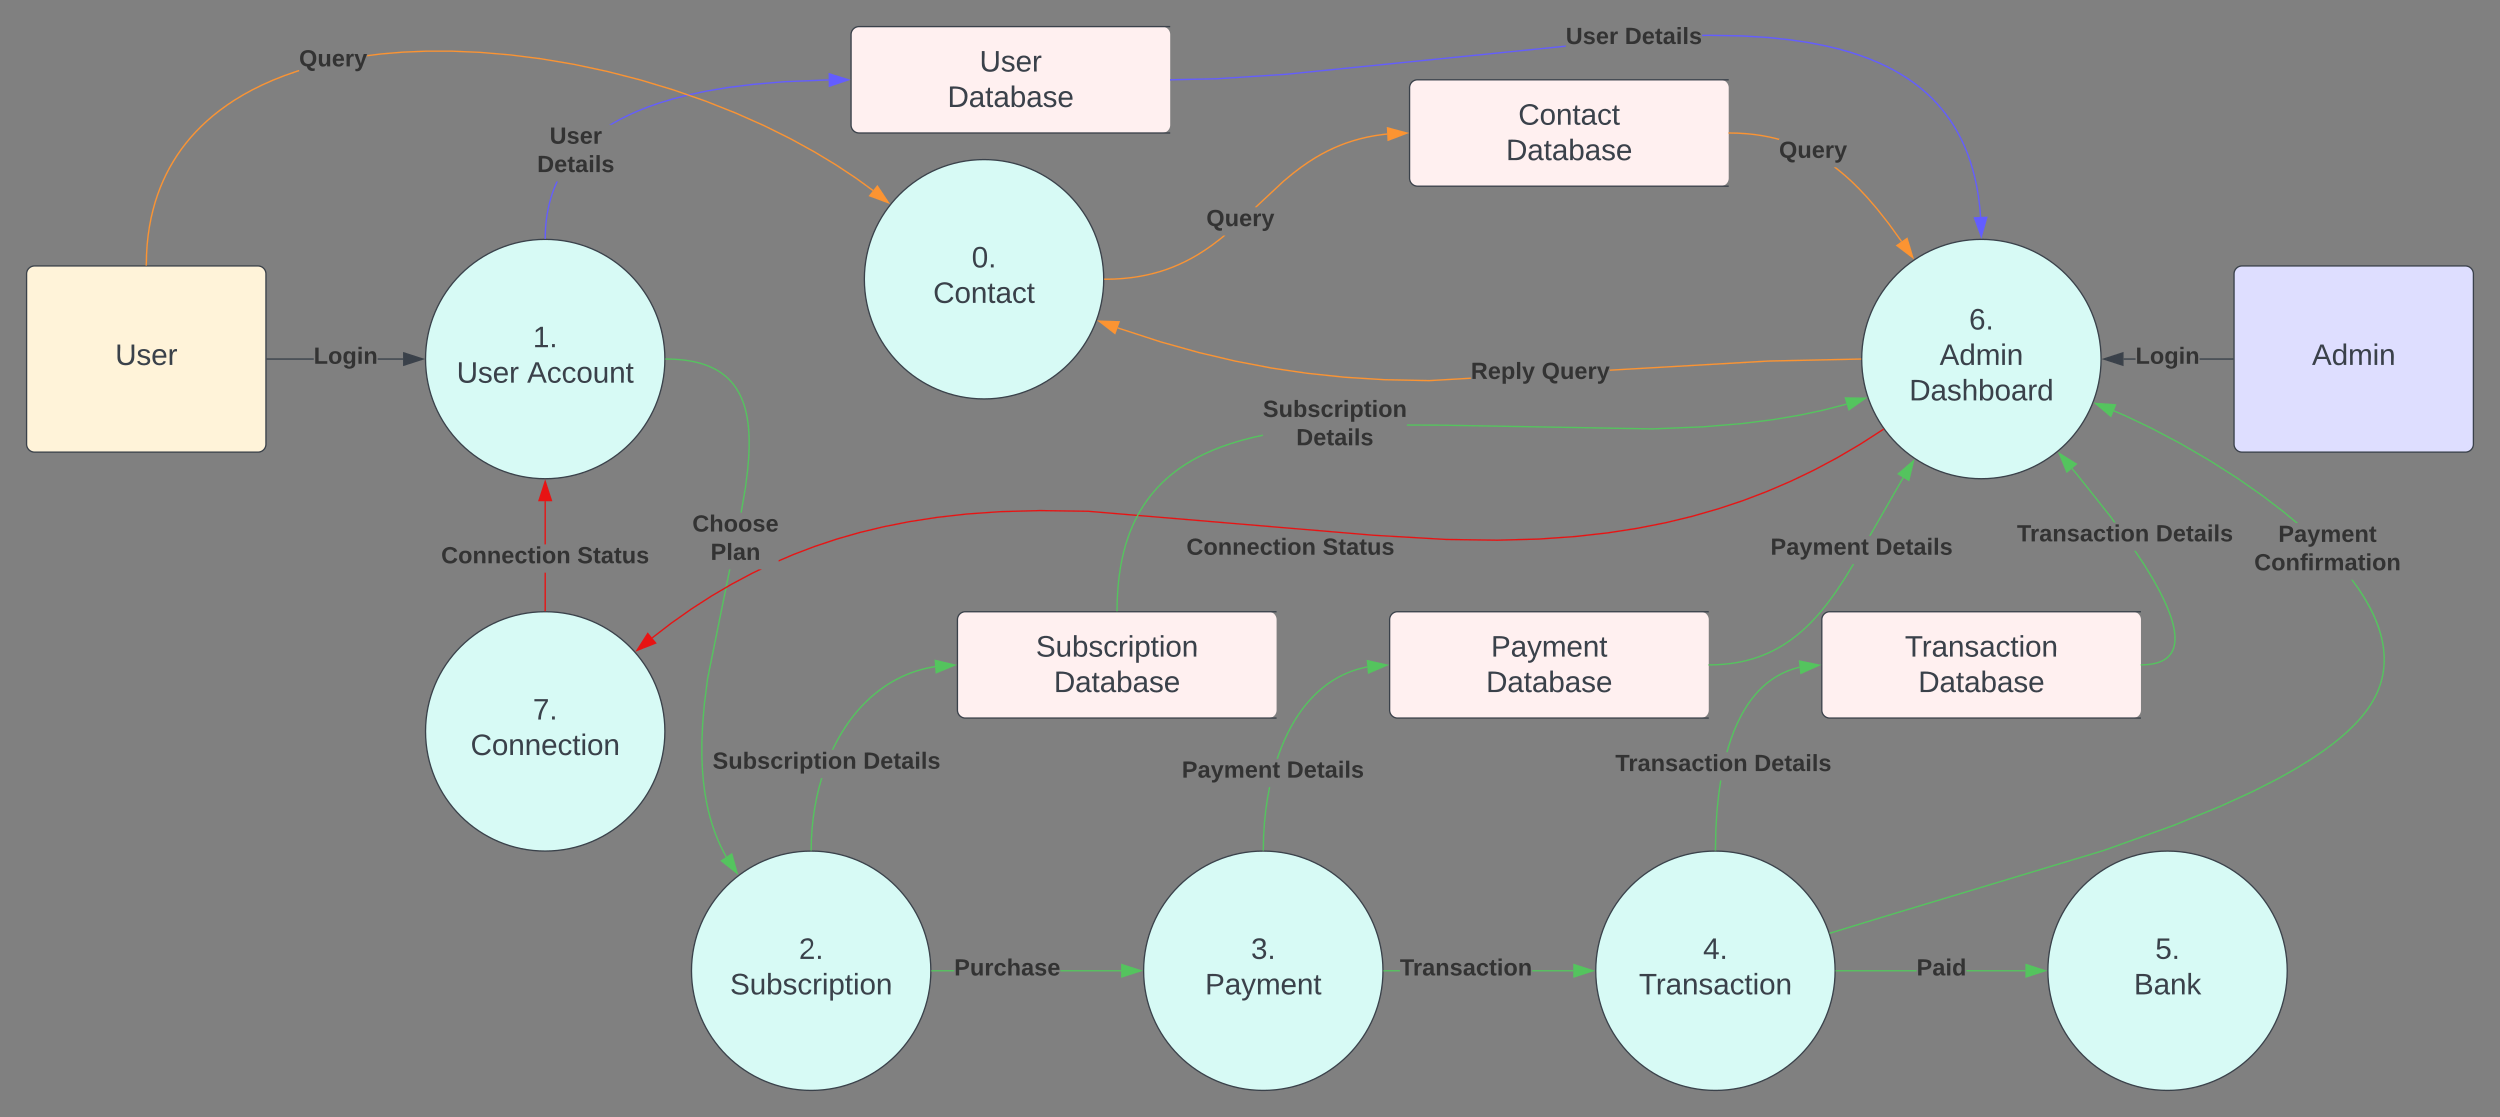 <svg xmlns="http://www.w3.org/2000/svg" xmlns:xlink="http://www.w3.org/1999/xlink" xmlns:lucid="lucid" width="1880" height="840"><rect width="100%" height="100%" fill="#808080" stroke="none"/><g transform="translate(4.567 -241.417)" lucid:page-tab-id="0_0"><path d="M495.43 511.42c0 49.7-40.3 90-90 90s-90-40.3-90-90 40.3-90 90-90 90 40.3 90 90z" stroke="#3a414a" fill="#d7faf5"/><use xlink:href="#a" transform="matrix(1,0,0,1,335.433,421.417) translate(60.741 81.111)"/><use xlink:href="#b" transform="matrix(1,0,0,1,335.433,421.417) translate(3.395 107.778)"/><use xlink:href="#c" transform="matrix(1,0,0,1,335.433,421.417) translate(56.358 107.778)"/><path d="M495.43 791.42c0 49.7-40.3 90-90 90s-90-40.3-90-90 40.3-90 90-90 90 40.3 90 90z" stroke="#3a414a" fill="#d7faf5"/><use xlink:href="#d" transform="matrix(1,0,0,1,335.433,701.417) translate(60.741 81.111)"/><use xlink:href="#e" transform="matrix(1,0,0,1,335.433,701.417) translate(13.889 107.778)"/><path d="M825.43 451.42c0 49.7-40.3 90-90 90s-90-40.3-90-90 40.3-90 90-90 90 40.3 90 90z" stroke="#3a414a" fill="#d7faf5"/><use xlink:href="#f" transform="matrix(1,0,0,1,665.433,361.417) translate(60.741 81.111)"/><use xlink:href="#g" transform="matrix(1,0,0,1,665.433,361.417) translate(31.759 107.778)"/><path d="M1035.43 971.42c0 49.7-40.3 90-90 90s-90-40.3-90-90 40.3-90 90-90 90 40.3 90 90z" stroke="#3a414a" fill="#d7faf5"/><use xlink:href="#h" transform="matrix(1,0,0,1,875.433,881.417) translate(60.741 81.111)"/><use xlink:href="#i" transform="matrix(1,0,0,1,875.433,881.417) translate(26.204 107.778)"/><path d="M1375.43 971.42c0 49.7-40.3 90-90 90s-90-40.3-90-90 40.3-90 90-90 90 40.3 90 90z" stroke="#3a414a" fill="#d7faf5"/><use xlink:href="#j" transform="matrix(1,0,0,1,1215.433,881.417) translate(60.741 81.111)"/><use xlink:href="#k" transform="matrix(1,0,0,1,1215.433,881.417) translate(12.469 107.778)"/><path d="M695.43 971.42c0 49.7-40.3 90-90 90s-90-40.3-90-90 40.3-90 90-90 90 40.3 90 90z" stroke="#3a414a" fill="#d7faf5"/><use xlink:href="#l" transform="matrix(1,0,0,1,535.433,881.417) translate(60.741 81.111)"/><use xlink:href="#m" transform="matrix(1,0,0,1,535.433,881.417) translate(8.981 107.778)"/><path d="M1575.43 511.42c0 49.7-40.3 90-90 90s-90-40.3-90-90 40.3-90 90-90 90 40.3 90 90z" stroke="#3a414a" fill="#d7faf5"/><use xlink:href="#n" transform="matrix(1,0,0,1,1415.433,421.417) translate(60.741 67.778)"/><use xlink:href="#o" transform="matrix(1,0,0,1,1415.433,421.417) translate(38.58 94.444)"/><use xlink:href="#p" transform="matrix(1,0,0,1,1415.433,421.417) translate(15.741 121.111)"/><path d="M15.43 447.42a6 6 0 0 1 6-6h168a6 6 0 0 1 6 6v128a6 6 0 0 1-6 6h-168a6 6 0 0 1-6-6z" stroke="#3a414a" fill="#fff3d9"/><use xlink:href="#q" transform="matrix(1,0,0,1,35.433,441.417) translate(46.605 74.444)"/><path d="M231.32 511.92H196.4v-1h34.92zm67.23 0H279.5v-1h19.05z" stroke="#3a414a" stroke-width=".05" fill="#3a414a"/><path d="M196.4 511.92h-.5v-1h.5z" fill="#3a414a"/><path d="M196.44 511.94h-.57v-1.05h.57zm-.52-1v.95h.47v-.96z" stroke="#3a414a" stroke-width=".05" fill="#3a414a"/><path d="M313.32 511.42l-14.27 4.63v-9.27z" fill="#3a414a"/><path d="M314.93 511.42l-16.38 5.32V506.1zm-15.38 3.94l12.15-3.94-12.15-3.95z" stroke="#3a414a" stroke-width=".05" fill="#3a414a"/><use xlink:href="#r" transform="matrix(1,0,0,1,231.317,500.751) translate(0 14.222)"/><path d="M635.43 267.42a6 6 0 0 1 6-6h228a6 6 0 0 1 6 6v68a6 6 0 0 1-6 6h-228a6 6 0 0 1-6-6z" fill="#fff0f0"/><path d="M875.43 261.42h-234a6 6 0 0 0-6 6v68a6 6 0 0 0 6 6h234" stroke="#3a414a" fill="none"/><use xlink:href="#s" transform="matrix(1,0,0,1,683.433,277.417) translate(48.605 17.778)"/><use xlink:href="#t" transform="matrix(1,0,0,1,683.433,277.417) translate(24.5 44.444)"/><path d="M1675.43 447.42a6 6 0 0 1 6-6h168a6 6 0 0 1 6 6v128a6 6 0 0 1-6 6h-168a6 6 0 0 1-6-6z" stroke="#3a414a" fill="#dedeff"/><use xlink:href="#u" transform="matrix(1,0,0,1,1695.433,441.417) translate(38.58 74.444)"/><path d="M414.14 379.65l-1.43 3.4-1.3 3.52-1.18 3.63-1.05 3.78-.92 3.93-.8 4.13-.63 4.33-.48 4.57-.3 4.83-.1 4.66-1-.02.1-4.68.3-4.88.5-4.6.64-4.37.8-4.17.92-3.97 1.07-3.82 1.2-3.66 1.3-3.55 1.46-3.46.6-1.3h1.12zm204.45-77.57l-2.74.03-30.35 1.25-23.67 1.97-19.2 2.42-15.94 2.68-13.46 2.85-11.5 2.95-9.95 3-8.7 3.02-7.64 3.02-6.77 3-6.06 3-5.43 3-1.66 1h-1.93l3.1-1.87 5.48-3 6.08-3.03 6.8-3.03 7.7-3.04 8.72-3.03 10-3L513 312.3l13.5-2.86 15.98-2.7 19.24-2.4 23.72-1.98 30.4-1.25 2.74-.02z" stroke="#635dff" stroke-width=".05" fill="#635dff"/><path d="M405.94 420.4v.53h-1v-.54z" fill="#635dff"/><path d="M405.97 420.4v.56l-.53-.02h-.53l.02-.57zm-1 .5h.94l.02-.46-.95-.02z" stroke="#635dff" stroke-width=".05" fill="#635dff"/><path d="M633.35 301.43l-14.22 4.78-.1-9.26z" fill="#635dff"/><path d="M634.97 301.42l-16.33 5.5-.1-10.66zm-15.34 4.1l12.1-4.07-12.18-3.82z" stroke="#635dff" stroke-width=".05" fill="#635dff"/><use xlink:href="#v" transform="matrix(1,0,0,1,399.378,335.268) translate(9.363 14.222)"/><use xlink:href="#w" transform="matrix(1,0,0,1,399.378,335.268) translate(0.005 35.556)"/><path d="M1305.36 267.9l19.76 1.2 16.3 1.72 13.77 2.02 11.84 2.26 10.33 2.42 9.13 2.54 8.15 2.65 7.32 2.73 6.64 2.8 6.07 2.84 5.57 2.9 5.13 2.96 4.76 3.02 4.43 3.08 4.14 3.15 3.9 3.2 3.65 3.3 3.45 3.38 3.26 3.48 3.1 3.6 2.94 3.7 2.8 3.84 2.65 4 2.52 4.17 2.4 4.36 2.28 4.6 2.15 4.84 2.03 5.12 1.9 5.44 1.75 5.82 1.6 6.24 1.43 6.73 1.24 7.3 1 7.96.6 7.25-1 .1-.6-7.24-1-7.92-1.2-7.26-1.43-6.7-1.6-6.2-1.73-5.77-1.88-5.4-2.02-5.07-2.14-4.8-2.25-4.55-2.4-4.33-2.5-4.14-2.63-3.95-2.77-3.8-2.9-3.7-3.08-3.54-3.24-3.44-3.42-3.35-3.62-3.25-3.86-3.2-4.1-3.1-4.4-3.06-4.73-3-5.1-2.95-5.52-2.9-6.02-2.82-6.6-2.77-7.28-2.7-8.1-2.64-9.1-2.53-10.3-2.42-11.8-2.25-13.72-2.02-16.26-1.7-19.72-1.2-24.77-.5-5.1.1v-1l5.1-.1zm-132.5 8.73l-210.7 21.17-51.73 3.35-34.52.76v-1l34.5-.75 51.68-3.35 210.8-21.18z" stroke="#635dff" stroke-width=".05" fill="#635dff"/><path d="M875.93 301.9l-.53.02v-1h.5z" fill="#635dff"/><path d="M875.95 301.93h-.58v-1.04l.56-.02zm-.53-1v.96l.48-.02-.02-.95z" stroke="#635dff" stroke-width=".05" fill="#635dff"/><path d="M1485.38 419.3l-5.14-14.1 9.26-.32z" fill="#635dff"/><path d="M1485.43 420.92l-5.9-16.2 10.64-.36zm-4.5-15.24l4.4 12 3.5-12.28z" stroke="#635dff" stroke-width=".05" fill="#635dff"/><use xlink:href="#x" transform="matrix(1,0,0,1,1172.869,260.307) translate(0 14.222)"/><use xlink:href="#y" transform="matrix(1,0,0,1,1172.869,260.307) translate(44.395 14.222)"/><path d="M1055.43 307.42a6 6 0 0 1 6-6h228a6 6 0 0 1 6 6v68a6 6 0 0 1-6 6h-228a6 6 0 0 1-6-6z" fill="#fff0f0"/><path d="M1295.43 301.42h-234a6 6 0 0 0-6 6v68a6 6 0 0 0 6 6h234" stroke="#3a414a" fill="none"/><use xlink:href="#z" transform="matrix(1,0,0,1,1103.433,317.417) translate(33.759 17.778)"/><use xlink:href="#t" transform="matrix(1,0,0,1,1103.433,317.417) translate(24.5 44.444)"/><path d="M913.33 421.53l-6.05 4.6-5.44 3.78-5.1 3.25-4.9 2.83-4.8 2.5-4.74 2.24-4.76 2-4.83 1.8-4.93 1.6-5.08 1.42-5.3 1.24-5.54 1.06-5.84.86-6.22.65-6.66.42-6.7.14v-1l6.66-.13 6.62-.42 6.17-.64 5.8-.85 5.5-1.05 5.24-1.23 5.04-1.4 4.9-1.6 4.8-1.78 4.7-2 4.73-2.2 4.76-2.5 4.86-2.8 5.06-3.22 5.4-3.76 6.03-4.58 2.63-2.17h1.56zm125.34-78.8l-3.66.4-5.8.85-5.5 1.05-5.23 1.23-5.05 1.4-4.9 1.6-4.8 1.78-4.7 2-4.72 2.2-4.76 2.5-4.86 2.8-5.06 3.22-5.4 3.76-6.03 4.57-7.22 5.97-20.5 19.17h-1.46l21.3-19.92 7.25-6 6.05-4.6 5.45-3.8 5.1-3.24 4.9-2.82 4.78-2.5 4.75-2.24 4.77-2 4.82-1.8 4.93-1.6 5.1-1.43 5.27-1.25 5.54-1.05 5.84-.86 3.68-.4z" stroke="#fc9432" stroke-width=".05" fill="#fc9432"/><path d="M826.46 451.9l-.54.02v-1h.52z" fill="#fc9432"/><path d="M826.5 451.93h-.6v-1.04l.56-.02zm-.55-1v.96l.48-.02-.02-.95z" stroke="#fc9432" stroke-width=".05" fill="#fc9432"/><path d="M1053.35 341.5l-14 5.35-.48-9.26z" fill="#fc9432"/><path d="M1054.97 341.42l-16.1 6.14-.53-10.63zm-15.16 4.72l11.94-4.56-12.33-3.33z" stroke="#fc9432" stroke-width=".05" fill="#fc9432"/><use xlink:href="#A" transform="matrix(1,0,0,1,902.59,397.241) translate(0 14.222)"/><path d="M1377.94 368.65l4.97 4.1 5.25 4.73 5.64 5.53 6.2 6.64 7.16 8.3 8.77 11.08 9.9 13.7-.8.57-9.9-13.68-8.74-11.05-7.13-8.26-6.2-6.6-5.6-5.5-5.22-4.7-4.93-4.07-2.88-2.2h1.65zm-75.5-27.6l6.54.42 6.08.64 5.73.86 5.4 1.03 5.2 1.2 2.52.7h-.67v.86l-2.1-.6-5.14-1.2-5.38-1.02-5.68-.84-6.05-.63-6.5-.4-6.5-.14v-1z" stroke="#fc9432" stroke-width=".05" fill="#fc9432"/><path d="M1295.92 340.93l-.02 1h-.5v-1z" fill="#fc9432"/><path d="M1295.95 340.9l-.02 1.05h-.56v-1.06zm-.53 1h.46l.02-.95h-.48z" stroke="#fc9432" stroke-width=".05" fill="#fc9432"/><path d="M1433.85 435.13l-11.95-9.07 7.62-5.3z" fill="#fc9432"/><path d="M1434.78 436.45l-13.73-10.4 8.75-6.1zm-12.03-10.38l10.18 7.73-3.7-12.23z" stroke="#fc9432" stroke-width=".05" fill="#fc9432"/><use xlink:href="#A" transform="matrix(1,0,0,1,1333.254,345.909) translate(0 14.222)"/><path d="M1601.35 511.92h-9.03v-1h9.03zm73.12 0h-24.92v-1h24.92z" stroke="#3a414a" stroke-width=".05" fill="#3a414a"/><path d="M1674.97 511.92h-.5v-1h.5z" fill="#3a414a"/><path d="M1675 511.94h-.57v-1.05h.56zm-.52-1v.95h.47v-.96z" stroke="#3a414a" stroke-width=".05" fill="#3a414a"/><path d="M1591.82 516.05l-14.27-4.63 14.27-4.64z" fill="#3a414a"/><path d="M1592.32 516.74l-16.4-5.32 16.4-5.33zm-13.15-5.32l12.15 3.94v-7.9z" stroke="#3a414a" stroke-width=".05" fill="#3a414a"/><use xlink:href="#r" transform="matrix(1,0,0,1,1601.352,500.751) translate(0 14.222)"/><path d="M220.32 295.06l-1.28.38-9.53 3.32-8.72 3.45-8.02 3.58-7.4 3.66-6.8 3.74-6.3 3.8-5.82 3.9-5.4 3.92-5.04 3.98-4.7 4.05-4.36 4.1-4.08 4.17-3.82 4.24-3.57 4.3-3.34 4.4-3.12 4.5-2.9 4.6-2.74 4.72-2.53 4.85-2.35 5-2.17 5.16-1.98 5.34-1.8 5.55-1.6 5.78-1.43 6.04-1.22 6.33-.98 6.66-.74 7.03-.46 7.43-.16 7.43-1-.02.16-7.45.47-7.5.74-7.06 1-6.7 1.2-6.37 1.44-6.08 1.62-5.83 1.82-5.6 2-5.38 2.2-5.2 2.35-5.04 2.56-4.88 2.73-4.76 2.94-4.63 3.15-4.54 3.37-4.43 3.58-4.35 3.85-4.27 4.1-4.18 4.4-4.14 4.73-4.07 5.06-4 5.45-3.96 5.86-3.9 6.33-3.82 6.85-3.76 7.43-3.68 8.06-3.6 8.76-3.46 9.57-3.33 1.6-.5zm115.38-15.64l20.94.9 22.35 1.87 23.57 2.97 24.52 4.15 25.06 5.33 25.18 6.47 24.83 7.5 24.03 8.36 22.85 9.05 21.4 9.52 19.77 9.8 18.07 9.94 16.38 9.9 14.76 9.8 12.8 9.3-.6.8-12.77-9.27-14.73-9.77-16.35-9.9-18.05-9.9-19.73-9.8-21.36-9.5-22.8-9.04-24-8.35-24.78-7.48-25.15-6.47-25.03-5.33-24.47-4.14-23.54-2.98-22.32-1.88-20.9-.88h-19.4l-17.87.74-16.4 1.37-10.37 1.3v-1l10.28-1.3 16.45-1.37 17.9-.74z" stroke="#fc9432" stroke-width=".05" fill="#fc9432"/><path d="M105.94 440.45v.5h-1v-.53z" fill="#fc9432"/><path d="M105.97 440.42v.56h-1.06l.02-.58zm-1 .5h.94l.02-.45-.95-.02z" stroke="#fc9432" stroke-width=".05" fill="#fc9432"/><path d="M663.52 393.87l-14.06-5.22 5.75-7.26z" fill="#fc9432"/><path d="M664.8 394.88l-16.16-6 6.6-8.34zm-14.52-6.46l11.97 4.45-7.07-10.63z" stroke="#fc9432" stroke-width=".05" fill="#fc9432"/><use xlink:href="#A" transform="matrix(1,0,0,1,220.319,277.114) translate(0 14.222)"/><path d="M837.4 487.96L868.28 498l28.88 8.07 27.57 6.47 26.93 5.14 26.95 3.98 27.8 2.92 29.82 1.86 34.08.7 31.2-1.8v1l-31.18 1.8-34.14-.7-29.86-1.87-27.83-2.92-27-3.98-26.97-5.15-27.62-6.48-28.9-8.08-30.92-10.06-1.37-.5.35-.93zm557.04 23.97l-69.2 1.5-119.2 6.87v-1l119.16-6.88 69.22-1.5z" stroke="#fc9432" stroke-width=".05" fill="#fc9432"/><path d="M1394.93 511.4v.52h-.5l-.03-1h.55z" fill="#fc9432"/><path d="M1394.96 511.4v.54h-.56l-.02-1.04h.6zm-.53-.45l.02.95h.46v-.5l.02-.46z" stroke="#fc9432" stroke-width=".05" fill="#fc9432"/><path d="M836.98 483.4l-3.14 8.73-11.85-9.2z" fill="#fc9432"/><path d="M837.68 482.93l-3.6 10.02-13.6-10.56zm-4.08 8.38l2.68-7.4-12.77-.42z" stroke="#fc9432" stroke-width=".05" fill="#fc9432"/><use xlink:href="#B" transform="matrix(1,0,0,1,1101.505,512.152) translate(0 14.222)"/><use xlink:href="#C" transform="matrix(1,0,0,1,1101.505,512.152) translate(53.235 14.222)"/><path d="M528.06 751.76l-2.46 19.33-1.3 15.35-.55 12.84v11.05l.4 9.72.72 8.7 1 7.83 1.2 7.16 1.4 6.6 1.57 6.1 1.7 5.7 1.88 5.36 2 5.04 2.12 4.8 2.27 4.55 2 3.66-.86.48-2.02-3.67-2.28-4.6-2.15-4.82-2.02-5.1-1.88-5.38-1.73-5.74-1.58-6.15-1.4-6.63-1.23-7.2-1-7.9-.72-8.7-.4-9.78v-11.1l.55-12.88 1.3-15.4 2.47-19.4 16.63-82h1.02zM501.4 511.03l4.75.3 4.2.43 3.7.55 3.35.65 3 .7 2.75.77 2.5.8 2.3.87 2.14.88 1.97.94 1.85.96 1.74 1 1.63 1.04 1.54 1.07 1.46 1.1 1.4 1.16 1.32 1.2 1.27 1.24 1.2 1.3 1.17 1.35 1.13 1.4 1.08 1.5 1.05 1.58 1 1.66.97 1.76.94 1.9.9 2 .87 2.2.83 2.36.78 2.58.74 2.84.66 3.15.6 3.5.5 3.98.38 4.56.22 5.3v6.28l-.34 7.67-.82 9.7-1.68 13.17-3.16 18.46h-1.02l3.2-18.6 1.66-13.13.83-9.68.32-7.62v-6.25l-.22-5.25-.38-4.5-.5-3.95-.58-3.48-.66-3.1-.72-2.8-.76-2.54-.8-2.33-.86-2.14-.88-2-.92-1.84-.95-1.73-1-1.64-1-1.53-1.07-1.46-1.1-1.4-1.14-1.3-1.2-1.27-1.23-1.22-1.3-1.17-1.35-1.1-1.43-1.1-1.5-1.05-1.6-1-1.7-1-1.82-.94-1.95-.9-2.1-.88-2.26-.84-2.46-.8-2.7-.76-2.97-.7-3.3-.62-3.7-.54-4.13-.44-4.72-.3-4.92-.1.02-1z" stroke="#54c45e" stroke-width=".05" fill="#54c45e"/><path d="M496.46 510.93l-.02 1h-.52v-1z" fill="#54c45e"/><path d="M496.5 510.9l-.04 1.05h-.57v-1.06zm-.54.52v.47h.46l.02-.95h-.5z" stroke="#54c45e" stroke-width=".05" fill="#54c45e"/><path d="M549.73 898.1l-11.75-9.33 7.73-5.13z" fill="#54c45e"/><path d="M550.63 899.44l-13.5-10.7 8.87-5.9zm-11.8-10.64l10 7.94-3.42-12.3z" stroke="#54c45e" stroke-width=".05" fill="#54c45e"/><use xlink:href="#D" transform="matrix(1,0,0,1,516.037,626.925) translate(0.005 14.222)"/><use xlink:href="#E" transform="matrix(1,0,0,1,516.037,626.925) translate(13.758 35.556)"/><path d="M713 971.92h-16.56v-1H713zm125.55 0H792.9v-1h45.65z" stroke="#54c45e" stroke-width=".05" fill="#54c45e"/><path d="M696.45 971.92h-.53v-1h.53z" fill="#54c45e"/><path d="M696.47 971.94h-.58v-1.05h.57zm-.52-1v.95h.47v-.96z" stroke="#54c45e" stroke-width=".05" fill="#54c45e"/><path d="M853.32 971.42l-14.27 4.63v-9.27z" fill="#54c45e"/><path d="M854.93 971.42l-16.38 5.32V966.1zm-15.38 3.94l12.15-3.94-12.15-3.95z" stroke="#54c45e" stroke-width=".05" fill="#54c45e"/><use xlink:href="#F" transform="matrix(1,0,0,1,712.998,960.751) translate(0 14.222)"/><path d="M1048.14 971.92h-11.7v-1h11.7zm130.4 0h-30.9v-1h30.9z" stroke="#54c45e" stroke-width=".05" fill="#54c45e"/><path d="M1036.45 971.92h-.53v-1h.53z" fill="#54c45e"/><path d="M1036.47 971.94h-.58v-1.05h.57zm-.52-1v.95h.47v-.96z" stroke="#54c45e" stroke-width=".05" fill="#54c45e"/><path d="M1193.32 971.42l-14.27 4.63v-9.27z" fill="#54c45e"/><path d="M1194.93 971.42l-16.38 5.32V966.1zm-15.38 3.94l12.15-3.94-12.15-3.95z" stroke="#54c45e" stroke-width=".05" fill="#54c45e"/><use xlink:href="#G" transform="matrix(1,0,0,1,1048.14,960.751) translate(0 14.222)"/><path d="M561.18 673l-15.24 8.12-15.17 8.9-15.17 9.8-15.28 10.76-14.14 10.9-.6-.8 14.15-10.9 15.3-10.8 15.22-9.8 15.2-8.93 15.28-8.13 5.27-2.53h2.3zm850.54-108.16l-17.18 11.08-17.5 10.27-17.48 9.3-17.6 8.42-17.78 7.62-18.1 6.9-18.6 6.17-19.2 5.52-20.06 4.85-21.14 4.18-22.58 3.5-24.52 2.74-27.25 1.9-31.33.85-38.3-.56-54.66-3.16-214.6-18.03-36.38-.53-29.42.8-25.34 1.78-22.6 2.53-20.67 3.2-19.2 3.8-18.1 4.37-17.24 4.94-16.58 5.5-16.05 6.1-11.25 4.82v-1.08l10.87-4.66 16.1-6.12 16.6-5.52 17.27-4.96L660 637l19.25-3.8 20.7-3.2 22.66-2.55 25.4-1.77 29.46-.8 36.43.53 214.6 18.04 54.62 3.15 38.27.55 31.28-.86 27.2-1.9 24.5-2.74 22.53-3.5L1248 634l20-4.85 19.2-5.5 18.53-6.16 18.08-6.88 17.76-7.6 17.55-8.42 17.46-9.3 17.46-10.24 17.16-11.06z" stroke="#e81313" stroke-width=".05" fill="#e81313"/><path d="M1412.06 564.4l.1.15-.45.3-.53-.84.43-.27z" fill="#e81313"/><path d="M1412.08 564.4l.13.16-.5.32-.57-.88.47-.3zm-.88-.4l.52.8.4-.26-.08-.12-.45-.66z" stroke="#e81313" stroke-width=".05" fill="#e81313"/><path d="M488.43 724.98l-13.95 5.5 8.06-12.65z" fill="#e81313"/><path d="M489.26 725.2l-16.03 6.3 9.26-14.52zm-13.54 4.24l11.9-4.67-5.03-6.1z" stroke="#e81313" stroke-width=".05" fill="#e81313"/><use xlink:href="#H" transform="matrix(1,0,0,1,887.621,644.378) translate(0 14.222)"/><use xlink:href="#I" transform="matrix(1,0,0,1,887.621,644.378) translate(102.37 14.222)"/><path d="M405.93 700.42h-1v-28.3h1zm0-49.64h-1V618.3h1z" stroke="#e81313" stroke-width=".05" fill="#e81313"/><path d="M405.93 700.93h-1v-.53h1z" fill="#e81313"/><path d="M405.96 700.96l-.52-.02h-.53v-.56h1.06zm-1-.53v.47h.95v-.47z" stroke="#e81313" stroke-width=".05" fill="#e81313"/><path d="M410.07 617.8h-9.27l4.63-14.26z" fill="#e81313"/><path d="M410.76 618.3H400.1l5.33-16.38zm-9.27-1h7.88l-3.95-12.15z" stroke="#e81313" stroke-width=".05" fill="#e81313"/><use xlink:href="#H" transform="matrix(1,0,0,1,327.161,650.776) translate(0 14.222)"/><use xlink:href="#I" transform="matrix(1,0,0,1,327.161,650.776) translate(102.37 14.222)"/><path d="M715.43 707.42a6 6 0 0 1 6-6h228a6 6 0 0 1 6 6v68a6 6 0 0 1-6 6h-228a6 6 0 0 1-6-6z" fill="#fff0f0"/><path d="M955.43 701.42h-234a6 6 0 0 0-6 6v68a6 6 0 0 0 6 6h234" stroke="#3a414a" fill="none"/><use xlink:href="#J" transform="matrix(1,0,0,1,763.433,717.417) translate(10.981 17.778)"/><use xlink:href="#t" transform="matrix(1,0,0,1,763.433,717.417) translate(24.5 44.444)"/><path d="M613.66 827.26l-1.93 6.94-1.7 7.24-1.44 7.53-1.15 7.76-.84 7.94-.5 8.1-.16 7.66-1-.03.16-7.68.52-8.13.84-8 1.15-7.8 1.45-7.56 1.7-7.3 1.95-6.97.12-.35h1.05zm85.08-84.06l-2.9.5-3.92.82-3.8.98-3.74 1.12-3.65 1.27-3.58 1.4-3.52 1.58-3.47 1.72-3.4 1.88-3.38 2.04-3.33 2.2-3.3 2.4-3.26 2.6-3.23 2.77-3.2 3-3.15 3.22-3.12 3.46-3.08 3.72-3.03 4-2.98 4.28-2.9 4.58-2.84 4.9-2.73 5.23-1.13 2.4h-1.1l1.33-2.85 2.75-5.27 2.85-4.94 2.93-4.62 3-4.3 3.06-4.04 3.1-3.75 3.15-3.5 3.18-3.25 3.22-3.03 3.26-2.8 3.3-2.62 3.32-2.42 3.36-2.23 3.4-2.06 3.46-1.9 3.5-1.73 3.56-1.58 3.62-1.44 3.7-1.3 3.76-1.13 3.86-1 3.95-.83 2.92-.5z" stroke="#54c45e" stroke-width=".05" fill="#54c45e"/><path d="M605.94 880.4v.53h-1v-.54z" fill="#54c45e"/><path d="M605.97 880.4v.56l-.53-.02h-.53l.02-.57zm-1 .5h.94l.02-.46-.95-.02z" stroke="#54c45e" stroke-width=".05" fill="#54c45e"/><path d="M713.36 741.54l-13.86 5.75-.73-9.26z" fill="#54c45e"/><path d="M714.97 741.42l-15.92 6.6-.83-10.62zm-15.03 5.14l11.8-4.9-12.42-2.97z" stroke="#54c45e" stroke-width=".05" fill="#54c45e"/><use xlink:href="#K" transform="matrix(1,0,0,1,531.292,805.291) translate(0.005 14.222)"/><use xlink:href="#y" transform="matrix(1,0,0,1,531.292,805.291) translate(113.289 14.222)"/><path d="M945.12 569.26l-6.88 1.45-9.23 2.38-8.04 2.43-7.1 2.48-6.37 2.5-5.74 2.56-5.2 2.6-4.78 2.6-4.38 2.66-4.07 2.7-3.78 2.75-3.53 2.8-3.3 2.86-3.13 2.94-2.96 3-2.8 3.1-2.63 3.2-2.5 3.3-2.4 3.46-2.28 3.6-2.17 3.75-2.07 3.95-1.96 4.17-1.86 4.42-1.75 4.7-1.62 5.02-1.5 5.4-1.38 5.85-1.2 6.36-1.03 6.96-.8 7.66-.54 8.5-.2 9.06-1-.02.2-9.07.54-8.55.8-7.7 1.04-7 1.22-6.4 1.38-5.9 1.52-5.45 1.65-5.07 1.76-4.74 1.88-4.46 2-4.2 2.07-4 2.2-3.8 2.3-3.62 2.4-3.48 2.55-3.34 2.67-3.23 2.8-3.14 3-3.04 3.14-2.96 3.34-2.88 3.57-2.83 3.8-2.77 4.1-2.72 4.43-2.68 4.8-2.64 5.25-2.6 5.77-2.57 6.4-2.53 7.15-2.48 8.1-2.44 9.26-2.38 7.12-1.5zm439.1-23.53l-1.94.58-15.73 4.05-17.7 3.75-20.23 3.4-23.72 3-28.9 2.4-37.93 1.54-158.54-2.8-26.06-.1v-1l26.07.1 158.52 2.8 37.87-1.54 28.86-2.4 23.68-2.98 20.2-3.4 17.64-3.75 15.7-4.02 1.9-.57z" stroke="#54c45e" stroke-width=".05" fill="#54c45e"/><path d="M835.94 700.4v.52h-1v-.53z" fill="#54c45e"/><path d="M835.97 700.38v.56h-1.06l.02-.58zm-1 .5h.94l.02-.45-.95-.02z" stroke="#54c45e" stroke-width=".05" fill="#54c45e"/><path d="M1398.17 540.9l-12.27 8.64-2.73-8.86z" fill="#54c45e"/><path d="M1399.72 540.43l-14.1 9.9-3.13-10.16zm-13.54 8.3l10.45-7.35-12.77-.2z" stroke="#54c45e" stroke-width=".05" fill="#54c45e"/><use xlink:href="#L" transform="matrix(1,0,0,1,945.122,540.723) translate(0.005 14.222)"/><use xlink:href="#w" transform="matrix(1,0,0,1,945.122,540.723) translate(25.091 35.556)"/><path d="M1040.43 707.42a6 6 0 0 1 6-6h228a6 6 0 0 1 6 6v68a6 6 0 0 1-6 6h-228a6 6 0 0 1-6-6z" fill="#fff0f0"/><path d="M1280.43 701.42h-234a6 6 0 0 0-6 6v68a6 6 0 0 0 6 6h234" stroke="#3a414a" fill="none"/><use xlink:href="#M" transform="matrix(1,0,0,1,1088.433,717.417) translate(28.204 17.778)"/><use xlink:href="#t" transform="matrix(1,0,0,1,1088.433,717.417) translate(24.5 44.444)"/><path d="M1715.43 971.42c0 49.7-40.3 90-90 90s-90-40.3-90-90 40.3-90 90-90 90 40.3 90 90z" stroke="#3a414a" fill="#d7faf5"/><use xlink:href="#N" transform="matrix(1,0,0,1,1555.433,881.417) translate(60.741 81.111)"/><use xlink:href="#O" transform="matrix(1,0,0,1,1555.433,881.417) translate(44.691 107.778)"/><path d="M1436.7 971.92h-60.26v-1h60.25zm81.85 0h-44.37v-1h44.37z" stroke="#54c45e" stroke-width=".05" fill="#54c45e"/><path d="M1376.45 971.92h-.53v-1h.53z" fill="#54c45e"/><path d="M1376.47 971.94h-.58v-1.05h.57zm-.52-1v.95h.47v-.96z" stroke="#54c45e" stroke-width=".05" fill="#54c45e"/><path d="M1533.32 971.42l-14.27 4.63v-9.27z" fill="#54c45e"/><path d="M1534.93 971.42l-16.38 5.32V966.1zm-15.38 3.94l12.15-3.94-12.15-3.95z" stroke="#54c45e" stroke-width=".05" fill="#54c45e"/><use xlink:href="#P" transform="matrix(1,0,0,1,1436.694,960.751) translate(0 14.222)"/><path d="M1365.43 707.42a6 6 0 0 1 6-6h228a6 6 0 0 1 6 6v68a6 6 0 0 1-6 6h-228a6 6 0 0 1-6-6z" fill="#fff0f0"/><path d="M1605.43 701.42h-234a6 6 0 0 0-6 6v68a6 6 0 0 0 6 6h234" stroke="#3a414a" fill="none"/><use xlink:href="#Q" transform="matrix(1,0,0,1,1413.433,717.417) translate(14.469 17.778)"/><use xlink:href="#t" transform="matrix(1,0,0,1,1413.433,717.417) translate(24.5 44.444)"/><path d="M1769.1 683.34l3.64 5.52 3.07 5.1 2.6 4.72 2.15 4.4 1.82 4.1 1.52 3.9 1.25 3.65 1.04 3.47.82 3.3.67 3.17.5 3.03.35 2.93.23 2.84.1 2.75v2.68l-.12 2.62-.23 2.57-.33 2.52-.43 2.5-.53 2.48-.64 2.46-.75 2.45-.87 2.47-.98 2.46-1.12 2.48-1.25 2.5-1.4 2.54-.25.42-1.64 2.64-1.9 2.8-2.2 2.95-2.55 3.16-3 3.4-3.5 3.66-4.17 4-4.96 4.36-5.97 4.83-7.26 5.4-8.96 6.07-11.2 6.94-14.3 8.04-18.6 9.47-25 11.42-34.88 14.2-52.2 18.7-165.95 50-39.7 12.16-.3-.96 39.7-12.16 165.94-49.98 52.14-18.7 34.86-14.2 24.94-11.4 18.58-9.44 14.25-8.02 11.17-6.92 8.92-6.05 7.23-5.37 5.92-4.8 4.93-4.35 4.13-3.95 3.5-3.63 2.95-3.36 2.53-3.12 2.17-2.93 1.88-2.74 1.62-2.6.24-.42 1.4-2.5 1.22-2.46 1.1-2.44.97-2.43.85-2.4.73-2.4.63-2.43.53-2.44.42-2.46.32-2.5.22-2.52.12-2.58v-2.63l-.1-2.7-.23-2.8-.35-2.9-.5-3-.65-3.1-.83-3.28-1.02-3.43-1.25-3.62-1.5-3.82-1.8-4.08-2.15-4.36-2.56-4.7-3.04-5.04-3.62-5.5-4.32-5.98-.43-.54h1.27zm-175.86-130.02l19.8 9.43 22.25 11.73 22.5 13.1 20.94 13.38 18.42 12.88 15.68 11.97 10.7 8.92h-1.56l-9.77-8.13-15.63-11.95-18.38-12.86-20.92-13.37-22.47-13.08-22.2-11.7-19.77-9.42-8.06-3.42.4-.9z" stroke="#54c45e" stroke-width=".05" fill="#54c45e"/><path d="M1372.06 943.56l-.48.14-.32-.95.5-.15z" fill="#54c45e"/><path d="M1372.1 943.57l-.54.16-.33-1 .55-.16zm-.8-.8l.3.9.43-.13-.28-.9z" stroke="#54c45e" stroke-width=".05" fill="#54c45e"/><path d="M1586.25 545.86l-3.5 8.6-11.46-9.68z" fill="#54c45e"/><path d="M1586.97 545.42l-4 9.86-13.18-11.1zm-4.42 8.2l2.98-7.3-12.74-.93z" stroke="#54c45e" stroke-width=".05" fill="#54c45e"/><use xlink:href="#R" transform="matrix(1,0,0,1,1690.582,634.715) translate(18.153 14.222)"/><use xlink:href="#S" transform="matrix(1,0,0,1,1690.582,634.715) translate(0.005 35.556)"/><path d="M949.2 841.17l-1.38 9.28-1.03 9.8-.65 10.22-.2 9.96-1-.03.2-9.97.65-10.25 1.03-9.85 1.37-9.32 1.47-7.66h1zm74.58-97.75l-3.1.65-3.1.8-3.02.92-2.95 1-2.87 1.15-2.82 1.26-2.76 1.38-2.73 1.5-2.68 1.63-2.66 1.78-2.64 1.92-2.62 2.07-2.6 2.25-2.6 2.43-2.57 2.64-2.57 2.85-2.57 3.1-2.57 3.38-2.56 3.68-2.54 4-2.53 4.4-2.5 4.77-2.45 5.23-2.4 5.7-2.33 6.27-.6 1.83h-1.04l.7-2.16 2.34-6.3 2.42-5.75 2.47-5.28 2.53-4.8 2.54-4.42 2.57-4.05 2.58-3.7 2.58-3.42 2.6-3.13 2.6-2.9 2.6-2.66 2.63-2.46 2.63-2.28 2.66-2.1 2.67-1.94 2.68-1.8 2.73-1.64 2.78-1.52 2.8-1.4 2.87-1.27 2.9-1.16 3-1.04 3.06-.92 3.16-.8 3.12-.66z" stroke="#54c45e" stroke-width=".05" fill="#54c45e"/><path d="M945.94 880.4v.53h-1v-.54z" fill="#54c45e"/><path d="M945.97 880.4v.56l-.53-.02h-.53l.02-.57zm-1 .5h.94l.02-.46-.95-.02z" stroke="#54c45e" stroke-width=".05" fill="#54c45e"/><path d="M1038.36 741.57l-13.78 5.93-.85-9.23z" fill="#54c45e"/><path d="M1039.97 741.42l-15.82 6.8-1-10.6zm-14.95 5.35l11.73-5.05-12.46-2.8z" stroke="#54c45e" stroke-width=".05" fill="#54c45e"/><g><use xlink:href="#T" transform="matrix(1,0,0,1,884.162,812.004) translate(0 14.222)"/><use xlink:href="#y" transform="matrix(1,0,0,1,884.162,812.004) translate(78.914 14.222)"/></g><path d="M1288.42 838.57l-1.28 12.26-.88 14.1-.32 15.5-1-.02.32-15.52.88-14.13 1.3-12.3 1.47-10.08h1.03zm60.4-94.88l-.14.02-2.55.66-2.46.74-2.4.83-2.3.92-2.25 1-2.2 1.1-2.16 1.18-2.12 1.28-2.1 1.4-2.05 1.5-2.06 1.6-2.03 1.76-2 1.9-2.02 2.05-2 2.23-2.03 2.44-2.02 2.66-2.02 2.92-2.03 3.2-2.04 3.55-2.05 3.92-2.06 4.38-2.05 4.9-2.05 5.5-2 6.2-1 3.5h-1.02l1.05-3.8 2.03-6.24 2.06-5.53 2.07-4.93 2.08-4.4 2.07-3.97 2.07-3.58 2.05-3.26 2.05-2.95 2.05-2.7 2.04-2.47 2.05-2.27 2.04-2.1 2.04-1.9 2.07-1.8 2.08-1.64 2.1-1.52 2.13-1.4 2.16-1.32 2.2-1.2 2.23-1.12 2.28-1.02 2.36-.93 2.42-.83 2.5-.76 2.6-.65.15-.04z" stroke="#54c45e" stroke-width=".05" fill="#54c45e"/><path d="M1285.94 880.4v.53h-1v-.54z" fill="#54c45e"/><path d="M1285.97 880.4v.56l-.53-.02h-.53l.02-.57zm-1 .5h.94l.02-.46-.95-.02z" stroke="#54c45e" stroke-width=".05" fill="#54c45e"/><path d="M1363.36 741.6l-13.67 6.16-1.03-9.2z" fill="#54c45e"/><path d="M1364.97 741.42l-15.7 7.08-1.17-10.58zm-14.86 5.6l11.65-5.25-12.5-2.6z" stroke="#54c45e" stroke-width=".05" fill="#54c45e"/><g><use xlink:href="#U" transform="matrix(1,0,0,1,1210.156,807.04) translate(0 14.222)"/><use xlink:href="#y" transform="matrix(1,0,0,1,1210.156,807.04) translate(104.444 14.222)"/></g><path d="M1383.15 676.58l-6.7 10.13-5.5 7.58-4.83 6.1-4.4 5.08-4.1 4.38-3.9 3.8-3.74 3.4-3.65 3-3.58 2.73-3.54 2.47-3.52 2.24-3.54 2.04-3.57 1.86-3.6 1.7-3.7 1.56-3.78 1.4-3.9 1.27-4.05 1.14-4.2.98-4.43.85-4.65.68-4.94.52-5.27.33-5.15.1v-1l5.12-.1 5.23-.33 4.9-.5 4.6-.7 4.38-.82 4.17-.98 4-1.12 3.86-1.25 3.74-1.4 3.65-1.53 3.58-1.68 3.53-1.86 3.5-2.02 3.5-2.22 3.5-2.44 3.55-2.7 3.63-2.98 3.72-3.35 3.86-3.8 4.1-4.34 4.35-5.07 4.8-6.05 5.46-7.54 6.7-10.1 6.23-10.33h1.17zm43.92-75.7l-24.97 43.5h-1.15l25.25-44z" stroke="#54c45e" stroke-width=".05" fill="#54c45e"/><path d="M1280.92 741.9l-.52.02v-1h.5z" fill="#54c45e"/><path d="M1280.95 741.93h-.58v-1.04l.56-.02zm-.53-1v.96l.48-.02-.02-.95z" stroke="#54c45e" stroke-width=".05" fill="#54c45e"/><path d="M1430.85 602.62l-7.9-4.83 11.37-9.77z" fill="#54c45e"/><path d="M1431.18 603.4l-9.1-5.54 13.1-11.2zm-7.4-5.68l6.74 4.1 2.96-12.4z" stroke="#54c45e" stroke-width=".05" fill="#54c45e"/><g><use xlink:href="#T" transform="matrix(1,0,0,1,1326.86,644.379) translate(0 14.222)"/><use xlink:href="#y" transform="matrix(1,0,0,1,1326.86,644.379) translate(78.914 14.222)"/></g><path d="M1608.25 665.68l6.83 11.24 4.73 8.6 3.36 6.73 2.42 5.4 1.75 4.44 1.3 3.7.94 3.12.7 2.68.5 2.32.33 2.04.23 1.8.14 1.6.06 1.46v1.32l-.05 1.2-.1 1.1-.12 1-.16.95-.2.86-.2.82-.23.78-.25.72-.28.7-.3.65-.3.63-.33.6-.34.58-.37.55-.4.53-.4.5-.44.52-.46.48-.48.48-.52.47-.54.45-.6.45-.6.43-.67.42-.73.4-.77.42-.84.4-.9.37-1 .38-1.1.36-1.2.33-1.35.32-1.5.27-1.7.25-1.92.2-2.2.14-2.07.05v-1l2.03-.03 2.17-.14 1.9-.2 1.64-.24 1.46-.3 1.3-.3 1.17-.32 1.06-.34.95-.36.87-.36.8-.38.74-.38.67-.4.63-.4.6-.4.53-.42.52-.43.48-.42.46-.45.42-.45.4-.47.4-.48.35-.5.35-.52.32-.54.3-.56.3-.6.28-.6.26-.66.24-.7.22-.73.2-.77.18-.83.15-.9.12-.97.08-1.06.05-1.16v-1.26l-.06-1.4-.13-1.57-.23-1.76-.33-2-.48-2.27-.7-2.64-.93-3.1-1.27-3.66-1.75-4.4-2.4-5.36-3.33-6.7-4.7-8.56-6.8-11.2-7.06-10.58h1.2zm-50.52-67.78l24.9 31.3 3.7 5.1h-1.23l-3.28-4.5-24.87-31.27-3.76-4.47.76-.64z" stroke="#54c45e" stroke-width=".05" fill="#54c45e"/><path d="M1605.92 741.9l-.52.02v-1h.5z" fill="#54c45e"/><path d="M1605.95 741.93h-.58v-1.04l.56-.02zm-.53-1v.96l.48-.02-.02-.95z" stroke="#54c45e" stroke-width=".05" fill="#54c45e"/><path d="M1556.8 590.37l-7.1 5.98-5.64-13.9z" fill="#54c45e"/><path d="M1557.65 590.3l-8.15 6.87-6.48-15.96zm-7.74 5.22l6.05-5.08-10.84-6.76z" stroke="#54c45e" stroke-width=".05" fill="#54c45e"/><g><use xlink:href="#U" transform="matrix(1,0,0,1,1512.186,634.31) translate(0 14.222)"/><use xlink:href="#y" transform="matrix(1,0,0,1,1512.186,634.31) translate(104.444 14.222)"/></g><defs><path fill="#3a414a" d="M27 0v-27h64v-190l-56 39v-29l58-41h29v221h61V0H27" id="V"/><path fill="#3a414a" d="M33 0v-38h34V0H33" id="W"/><g id="a"><use transform="matrix(0.062,0,0,0.062,0,0)" xlink:href="#V"/><use transform="matrix(0.062,0,0,0.062,12.346,0)" xlink:href="#W"/></g><path fill="#3a414a" d="M232-93c-1 65-40 97-104 97C67 4 28-28 28-90v-158h33c8 89-33 224 67 224 102 0 64-133 71-224h33v155" id="X"/><path fill="#3a414a" d="M135-143c-3-34-86-38-87 0 15 53 115 12 119 90S17 21 10-45l28-5c4 36 97 45 98 0-10-56-113-15-118-90-4-57 82-63 122-42 12 7 21 19 24 35" id="Y"/><path fill="#3a414a" d="M100-194c63 0 86 42 84 106H49c0 40 14 67 53 68 26 1 43-12 49-29l28 8c-11 28-37 45-77 45C44 4 14-33 15-96c1-61 26-98 85-98zm52 81c6-60-76-77-97-28-3 7-6 17-6 28h103" id="Z"/><path fill="#3a414a" d="M114-163C36-179 61-72 57 0H25l-1-190h30c1 12-1 29 2 39 6-27 23-49 58-41v29" id="aa"/><g id="b"><use transform="matrix(0.062,0,0,0.062,0,0)" xlink:href="#X"/><use transform="matrix(0.062,0,0,0.062,15.988,0)" xlink:href="#Y"/><use transform="matrix(0.062,0,0,0.062,27.099,0)" xlink:href="#Z"/><use transform="matrix(0.062,0,0,0.062,39.444,0)" xlink:href="#aa"/></g><path fill="#3a414a" d="M205 0l-28-72H64L36 0H1l101-248h38L239 0h-34zm-38-99l-47-123c-12 45-31 82-46 123h93" id="ab"/><path fill="#3a414a" d="M96-169c-40 0-48 33-48 73s9 75 48 75c24 0 41-14 43-38l32 2c-6 37-31 61-74 61-59 0-76-41-82-99-10-93 101-131 147-64 4 7 5 14 7 22l-32 3c-4-21-16-35-41-35" id="ac"/><path fill="#3a414a" d="M100-194c62-1 85 37 85 99 1 63-27 99-86 99S16-35 15-95c0-66 28-99 85-99zM99-20c44 1 53-31 53-75 0-43-8-75-51-75s-53 32-53 75 10 74 51 75" id="ad"/><path fill="#3a414a" d="M84 4C-5 8 30-112 23-190h32v120c0 31 7 50 39 49 72-2 45-101 50-169h31l1 190h-30c-1-10 1-25-2-33-11 22-28 36-60 37" id="ae"/><path fill="#3a414a" d="M117-194c89-4 53 116 60 194h-32v-121c0-31-8-49-39-48C34-167 62-67 57 0H25l-1-190h30c1 10-1 24 2 32 11-22 29-35 61-36" id="af"/><path fill="#3a414a" d="M59-47c-2 24 18 29 38 22v24C64 9 27 4 27-40v-127H5v-23h24l9-43h21v43h35v23H59v120" id="ag"/><g id="c"><use transform="matrix(0.062,0,0,0.062,0,0)" xlink:href="#ab"/><use transform="matrix(0.062,0,0,0.062,14.815,0)" xlink:href="#ac"/><use transform="matrix(0.062,0,0,0.062,25.926,0)" xlink:href="#ac"/><use transform="matrix(0.062,0,0,0.062,37.037,0)" xlink:href="#ad"/><use transform="matrix(0.062,0,0,0.062,49.383,0)" xlink:href="#ae"/><use transform="matrix(0.062,0,0,0.062,61.728,0)" xlink:href="#af"/><use transform="matrix(0.062,0,0,0.062,74.074,0)" xlink:href="#ag"/></g><path fill="#3a414a" d="M64 0c3-98 48-159 88-221H18v-27h164v26C143-157 98-101 97 0H64" id="ah"/><g id="d"><use transform="matrix(0.062,0,0,0.062,0,0)" xlink:href="#ah"/><use transform="matrix(0.062,0,0,0.062,12.346,0)" xlink:href="#W"/></g><path fill="#3a414a" d="M212-179c-10-28-35-45-73-45-59 0-87 40-87 99 0 60 29 101 89 101 43 0 62-24 78-52l27 14C228-24 195 4 139 4 59 4 22-46 18-125c-6-104 99-153 187-111 19 9 31 26 39 46" id="ai"/><path fill="#3a414a" d="M24-231v-30h32v30H24zM24 0v-190h32V0H24" id="aj"/><g id="e"><use transform="matrix(0.062,0,0,0.062,0,0)" xlink:href="#ai"/><use transform="matrix(0.062,0,0,0.062,15.988,0)" xlink:href="#ad"/><use transform="matrix(0.062,0,0,0.062,28.333,0)" xlink:href="#af"/><use transform="matrix(0.062,0,0,0.062,40.679,0)" xlink:href="#af"/><use transform="matrix(0.062,0,0,0.062,53.025,0)" xlink:href="#Z"/><use transform="matrix(0.062,0,0,0.062,65.37,0)" xlink:href="#ac"/><use transform="matrix(0.062,0,0,0.062,76.481,0)" xlink:href="#ag"/><use transform="matrix(0.062,0,0,0.062,82.654,0)" xlink:href="#aj"/><use transform="matrix(0.062,0,0,0.062,87.531,0)" xlink:href="#ad"/><use transform="matrix(0.062,0,0,0.062,99.877,0)" xlink:href="#af"/></g><path fill="#3a414a" d="M101-251c68 0 85 55 85 127S166 4 100 4C33 4 14-52 14-124c0-73 17-127 87-127zm-1 229c47 0 54-49 54-102s-4-102-53-102c-51 0-55 48-55 102 0 53 5 102 54 102" id="ak"/><g id="f"><use transform="matrix(0.062,0,0,0.062,0,0)" xlink:href="#ak"/><use transform="matrix(0.062,0,0,0.062,12.346,0)" xlink:href="#W"/></g><path fill="#3a414a" d="M141-36C126-15 110 5 73 4 37 3 15-17 15-53c-1-64 63-63 125-63 3-35-9-54-41-54-24 1-41 7-42 31l-33-3c5-37 33-52 76-52 45 0 72 20 72 64v82c-1 20 7 32 28 27v20c-31 9-61-2-59-35zM48-53c0 20 12 33 32 33 41-3 63-29 60-74-43 2-92-5-92 41" id="al"/><g id="g"><use transform="matrix(0.062,0,0,0.062,0,0)" xlink:href="#ai"/><use transform="matrix(0.062,0,0,0.062,15.988,0)" xlink:href="#ad"/><use transform="matrix(0.062,0,0,0.062,28.333,0)" xlink:href="#af"/><use transform="matrix(0.062,0,0,0.062,40.679,0)" xlink:href="#ag"/><use transform="matrix(0.062,0,0,0.062,46.852,0)" xlink:href="#al"/><use transform="matrix(0.062,0,0,0.062,59.198,0)" xlink:href="#ac"/><use transform="matrix(0.062,0,0,0.062,70.309,0)" xlink:href="#ag"/></g><path fill="#3a414a" d="M126-127c33 6 58 20 58 59 0 88-139 92-164 29-3-8-5-16-6-25l32-3c6 27 21 44 54 44 32 0 52-15 52-46 0-38-36-46-79-43v-28c39 1 72-4 72-42 0-27-17-43-46-43-28 0-47 15-49 41l-32-3c6-42 35-63 81-64 48-1 79 21 79 65 0 36-21 52-52 59" id="am"/><g id="h"><use transform="matrix(0.062,0,0,0.062,0,0)" xlink:href="#am"/><use transform="matrix(0.062,0,0,0.062,12.346,0)" xlink:href="#W"/></g><path fill="#3a414a" d="M30-248c87 1 191-15 191 75 0 78-77 80-158 76V0H30v-248zm33 125c57 0 124 11 124-50 0-59-68-47-124-48v98" id="an"/><path fill="#3a414a" d="M179-190L93 31C79 59 56 82 12 73V49c39 6 53-20 64-50L1-190h34L92-34l54-156h33" id="ao"/><path fill="#3a414a" d="M210-169c-67 3-38 105-44 169h-31v-121c0-29-5-50-35-48C34-165 62-65 56 0H25l-1-190h30c1 10-1 24 2 32 10-44 99-50 107 0 11-21 27-35 58-36 85-2 47 119 55 194h-31v-121c0-29-5-49-35-48" id="ap"/><g id="i"><use transform="matrix(0.062,0,0,0.062,0,0)" xlink:href="#an"/><use transform="matrix(0.062,0,0,0.062,14.815,0)" xlink:href="#al"/><use transform="matrix(0.062,0,0,0.062,27.16,0)" xlink:href="#ao"/><use transform="matrix(0.062,0,0,0.062,38.272,0)" xlink:href="#ap"/><use transform="matrix(0.062,0,0,0.062,56.728,0)" xlink:href="#Z"/><use transform="matrix(0.062,0,0,0.062,69.074,0)" xlink:href="#af"/><use transform="matrix(0.062,0,0,0.062,81.42,0)" xlink:href="#ag"/></g><path fill="#3a414a" d="M155-56V0h-30v-56H8v-25l114-167h33v167h35v25h-35zm-30-156c-27 46-58 90-88 131h88v-131" id="aq"/><g id="j"><use transform="matrix(0.062,0,0,0.062,0,0)" xlink:href="#aq"/><use transform="matrix(0.062,0,0,0.062,12.346,0)" xlink:href="#W"/></g><path fill="#3a414a" d="M127-220V0H93v-220H8v-28h204v28h-85" id="ar"/><g id="k"><use transform="matrix(0.062,0,0,0.062,0,0)" xlink:href="#ar"/><use transform="matrix(0.062,0,0,0.062,12.716,0)" xlink:href="#aa"/><use transform="matrix(0.062,0,0,0.062,20.062,0)" xlink:href="#al"/><use transform="matrix(0.062,0,0,0.062,32.407,0)" xlink:href="#af"/><use transform="matrix(0.062,0,0,0.062,44.753,0)" xlink:href="#Y"/><use transform="matrix(0.062,0,0,0.062,55.864,0)" xlink:href="#al"/><use transform="matrix(0.062,0,0,0.062,68.21,0)" xlink:href="#ac"/><use transform="matrix(0.062,0,0,0.062,79.321,0)" xlink:href="#ag"/><use transform="matrix(0.062,0,0,0.062,85.494,0)" xlink:href="#aj"/><use transform="matrix(0.062,0,0,0.062,90.37,0)" xlink:href="#ad"/><use transform="matrix(0.062,0,0,0.062,102.716,0)" xlink:href="#af"/></g><path fill="#3a414a" d="M101-251c82-7 93 87 43 132L82-64C71-53 59-42 53-27h129V0H18c2-99 128-94 128-182 0-28-16-43-45-43s-46 15-49 41l-32-3c6-41 34-60 81-64" id="as"/><g id="l"><use transform="matrix(0.062,0,0,0.062,0,0)" xlink:href="#as"/><use transform="matrix(0.062,0,0,0.062,12.346,0)" xlink:href="#W"/></g><path fill="#3a414a" d="M185-189c-5-48-123-54-124 2 14 75 158 14 163 119 3 78-121 87-175 55-17-10-28-26-33-46l33-7c5 56 141 63 141-1 0-78-155-14-162-118-5-82 145-84 179-34 5 7 8 16 11 25" id="at"/><path fill="#3a414a" d="M115-194c53 0 69 39 70 98 0 66-23 100-70 100C84 3 66-7 56-30L54 0H23l1-261h32v101c10-23 28-34 59-34zm-8 174c40 0 45-34 45-75 0-40-5-75-45-74-42 0-51 32-51 76 0 43 10 73 51 73" id="au"/><path fill="#3a414a" d="M115-194c55 1 70 41 70 98S169 2 115 4C84 4 66-9 55-30l1 105H24l-1-265h31l2 30c10-21 28-34 59-34zm-8 174c40 0 45-34 45-75s-6-73-45-74c-42 0-51 32-51 76 0 43 10 73 51 73" id="av"/><g id="m"><use transform="matrix(0.062,0,0,0.062,0,0)" xlink:href="#at"/><use transform="matrix(0.062,0,0,0.062,14.815,0)" xlink:href="#ae"/><use transform="matrix(0.062,0,0,0.062,27.16,0)" xlink:href="#au"/><use transform="matrix(0.062,0,0,0.062,39.506,0)" xlink:href="#Y"/><use transform="matrix(0.062,0,0,0.062,50.617,0)" xlink:href="#ac"/><use transform="matrix(0.062,0,0,0.062,61.728,0)" xlink:href="#aa"/><use transform="matrix(0.062,0,0,0.062,69.074,0)" xlink:href="#aj"/><use transform="matrix(0.062,0,0,0.062,73.951,0)" xlink:href="#av"/><use transform="matrix(0.062,0,0,0.062,86.296,0)" xlink:href="#ag"/><use transform="matrix(0.062,0,0,0.062,92.469,0)" xlink:href="#aj"/><use transform="matrix(0.062,0,0,0.062,97.346,0)" xlink:href="#ad"/><use transform="matrix(0.062,0,0,0.062,109.691,0)" xlink:href="#af"/></g><path fill="#3a414a" d="M110-160c48 1 74 30 74 79 0 53-28 85-80 85-65 0-83-55-86-122-5-90 50-162 133-122 14 7 22 21 27 39l-31 6c-5-40-67-38-82-6-9 19-15 44-15 74 11-20 30-34 60-33zm-7 138c34 0 49-23 49-58s-16-56-50-56c-29 0-50 16-49 49 1 36 15 65 50 65" id="aw"/><g id="n"><use transform="matrix(0.062,0,0,0.062,0,0)" xlink:href="#aw"/><use transform="matrix(0.062,0,0,0.062,12.346,0)" xlink:href="#W"/></g><path fill="#3a414a" d="M85-194c31 0 48 13 60 33l-1-100h32l1 261h-30c-2-10 0-23-3-31C134-8 116 4 85 4 32 4 16-35 15-94c0-66 23-100 70-100zm9 24c-40 0-46 34-46 75 0 40 6 74 45 74 42 0 51-32 51-76 0-42-9-74-50-73" id="ax"/><g id="o"><use transform="matrix(0.062,0,0,0.062,0,0)" xlink:href="#ab"/><use transform="matrix(0.062,0,0,0.062,14.815,0)" xlink:href="#ax"/><use transform="matrix(0.062,0,0,0.062,27.16,0)" xlink:href="#ap"/><use transform="matrix(0.062,0,0,0.062,45.617,0)" xlink:href="#aj"/><use transform="matrix(0.062,0,0,0.062,50.494,0)" xlink:href="#af"/></g><path fill="#3a414a" d="M30-248c118-7 216 8 213 122C240-48 200 0 122 0H30v-248zM63-27c89 8 146-16 146-99s-60-101-146-95v194" id="ay"/><path fill="#3a414a" d="M106-169C34-169 62-67 57 0H25v-261h32l-1 103c12-21 28-36 61-36 89 0 53 116 60 194h-32v-121c2-32-8-49-39-48" id="az"/><g id="p"><use transform="matrix(0.062,0,0,0.062,0,0)" xlink:href="#ay"/><use transform="matrix(0.062,0,0,0.062,15.988,0)" xlink:href="#al"/><use transform="matrix(0.062,0,0,0.062,28.333,0)" xlink:href="#Y"/><use transform="matrix(0.062,0,0,0.062,39.444,0)" xlink:href="#az"/><use transform="matrix(0.062,0,0,0.062,51.79,0)" xlink:href="#au"/><use transform="matrix(0.062,0,0,0.062,64.136,0)" xlink:href="#ad"/><use transform="matrix(0.062,0,0,0.062,76.481,0)" xlink:href="#al"/><use transform="matrix(0.062,0,0,0.062,88.827,0)" xlink:href="#aa"/><use transform="matrix(0.062,0,0,0.062,96.173,0)" xlink:href="#ax"/></g><g id="q"><use transform="matrix(0.062,0,0,0.062,0,0)" xlink:href="#X"/><use transform="matrix(0.062,0,0,0.062,15.988,0)" xlink:href="#Y"/><use transform="matrix(0.062,0,0,0.062,27.099,0)" xlink:href="#Z"/><use transform="matrix(0.062,0,0,0.062,39.444,0)" xlink:href="#aa"/></g><path fill="#333" d="M24 0v-248h52v208h133V0H24" id="aA"/><path fill="#333" d="M110-194c64 0 96 36 96 99 0 64-35 99-97 99-61 0-95-36-95-99 0-62 34-99 96-99zm-1 164c35 0 45-28 45-65 0-40-10-65-43-65-34 0-45 26-45 65 0 36 10 65 43 65" id="aB"/><path fill="#333" d="M195-6C206 82 75 100 31 46c-4-6-6-13-8-21l49-6c3 16 16 24 34 25 40 0 42-37 40-79-11 22-30 35-61 35-53 0-70-43-70-97 0-56 18-96 73-97 30 0 46 14 59 34l2-30h47zm-90-29c32 0 41-27 41-63 0-35-9-62-40-62-32 0-39 29-40 63 0 36 9 62 39 62" id="aC"/><path fill="#333" d="M25-224v-37h50v37H25zM25 0v-190h50V0H25" id="aD"/><path fill="#333" d="M135-194c87-1 58 113 63 194h-50c-7-57 23-157-34-157-59 0-34 97-39 157H25l-1-190h47c2 12-1 28 3 38 12-26 28-41 61-42" id="aE"/><g id="r"><use transform="matrix(0.049,0,0,0.049,0,0)" xlink:href="#aA"/><use transform="matrix(0.049,0,0,0.049,10.815,0)" xlink:href="#aB"/><use transform="matrix(0.049,0,0,0.049,21.63,0)" xlink:href="#aC"/><use transform="matrix(0.049,0,0,0.049,32.444,0)" xlink:href="#aD"/><use transform="matrix(0.049,0,0,0.049,37.383,0)" xlink:href="#aE"/></g><g id="s"><use transform="matrix(0.062,0,0,0.062,0,0)" xlink:href="#X"/><use transform="matrix(0.062,0,0,0.062,15.988,0)" xlink:href="#Y"/><use transform="matrix(0.062,0,0,0.062,27.099,0)" xlink:href="#Z"/><use transform="matrix(0.062,0,0,0.062,39.444,0)" xlink:href="#aa"/></g><g id="t"><use transform="matrix(0.062,0,0,0.062,0,0)" xlink:href="#ay"/><use transform="matrix(0.062,0,0,0.062,15.988,0)" xlink:href="#al"/><use transform="matrix(0.062,0,0,0.062,28.333,0)" xlink:href="#ag"/><use transform="matrix(0.062,0,0,0.062,34.506,0)" xlink:href="#al"/><use transform="matrix(0.062,0,0,0.062,46.852,0)" xlink:href="#au"/><use transform="matrix(0.062,0,0,0.062,59.198,0)" xlink:href="#al"/><use transform="matrix(0.062,0,0,0.062,71.543,0)" xlink:href="#Y"/><use transform="matrix(0.062,0,0,0.062,82.654,0)" xlink:href="#Z"/></g><g id="u"><use transform="matrix(0.062,0,0,0.062,0,0)" xlink:href="#ab"/><use transform="matrix(0.062,0,0,0.062,14.815,0)" xlink:href="#ax"/><use transform="matrix(0.062,0,0,0.062,27.16,0)" xlink:href="#ap"/><use transform="matrix(0.062,0,0,0.062,45.617,0)" xlink:href="#aj"/><use transform="matrix(0.062,0,0,0.062,50.494,0)" xlink:href="#af"/></g><path fill="#333" d="M238-95c0 69-44 99-111 99C63 4 22-25 22-93v-155h51v151c-1 38 19 59 55 60 90 1 49-130 58-211h52v153" id="aF"/><path fill="#333" d="M137-138c1-29-70-34-71-4 15 46 118 7 119 86 1 83-164 76-172 9l43-7c4 19 20 25 44 25 33 8 57-30 24-41C81-84 22-81 20-136c-2-80 154-74 161-7" id="aG"/><path fill="#333" d="M185-48c-13 30-37 53-82 52C43 2 14-33 14-96s30-98 90-98c62 0 83 45 84 108H66c0 31 8 55 39 56 18 0 30-7 34-22zm-45-69c5-46-57-63-70-21-2 6-4 13-4 21h74" id="aH"/><path fill="#333" d="M135-150c-39-12-60 13-60 57V0H25l-1-190h47c2 13-1 29 3 40 6-28 27-53 61-41v41" id="aI"/><g id="v"><use transform="matrix(0.049,0,0,0.049,0,0)" xlink:href="#aF"/><use transform="matrix(0.049,0,0,0.049,12.79,0)" xlink:href="#aG"/><use transform="matrix(0.049,0,0,0.049,22.667,0)" xlink:href="#aH"/><use transform="matrix(0.049,0,0,0.049,32.543,0)" xlink:href="#aI"/></g><path fill="#333" d="M24-248c120-7 223 5 221 122C244-46 201 0 124 0H24v-248zM76-40c74 7 117-18 117-86 0-67-45-88-117-82v168" id="aJ"/><path fill="#333" d="M115-3C79 11 28 4 28-45v-112H4v-33h27l15-45h31v45h36v33H77v99c-1 23 16 31 38 25v30" id="aK"/><path fill="#333" d="M133-34C117-15 103 5 69 4 32 3 11-16 11-54c-1-60 55-63 116-61 1-26-3-47-28-47-18 1-26 9-28 27l-52-2c7-38 36-58 82-57s74 22 75 68l1 82c-1 14 12 18 25 15v27c-30 8-71 5-69-32zm-48 3c29 0 43-24 42-57-32 0-66-3-65 30 0 17 8 27 23 27" id="aL"/><path fill="#333" d="M25 0v-261h50V0H25" id="aM"/><g id="w"><use transform="matrix(0.049,0,0,0.049,0,0)" xlink:href="#aJ"/><use transform="matrix(0.049,0,0,0.049,12.79,0)" xlink:href="#aH"/><use transform="matrix(0.049,0,0,0.049,22.667,0)" xlink:href="#aK"/><use transform="matrix(0.049,0,0,0.049,28.543,0)" xlink:href="#aL"/><use transform="matrix(0.049,0,0,0.049,38.42,0)" xlink:href="#aD"/><use transform="matrix(0.049,0,0,0.049,43.358,0)" xlink:href="#aM"/><use transform="matrix(0.049,0,0,0.049,48.296,0)" xlink:href="#aG"/></g><g id="x"><use transform="matrix(0.049,0,0,0.049,0,0)" xlink:href="#aF"/><use transform="matrix(0.049,0,0,0.049,12.79,0)" xlink:href="#aG"/><use transform="matrix(0.049,0,0,0.049,22.667,0)" xlink:href="#aH"/><use transform="matrix(0.049,0,0,0.049,32.543,0)" xlink:href="#aI"/></g><g id="y"><use transform="matrix(0.049,0,0,0.049,0,0)" xlink:href="#aJ"/><use transform="matrix(0.049,0,0,0.049,12.79,0)" xlink:href="#aH"/><use transform="matrix(0.049,0,0,0.049,22.667,0)" xlink:href="#aK"/><use transform="matrix(0.049,0,0,0.049,28.543,0)" xlink:href="#aL"/><use transform="matrix(0.049,0,0,0.049,38.42,0)" xlink:href="#aD"/><use transform="matrix(0.049,0,0,0.049,43.358,0)" xlink:href="#aM"/><use transform="matrix(0.049,0,0,0.049,48.296,0)" xlink:href="#aG"/></g><g id="z"><use transform="matrix(0.062,0,0,0.062,0,0)" xlink:href="#ai"/><use transform="matrix(0.062,0,0,0.062,15.988,0)" xlink:href="#ad"/><use transform="matrix(0.062,0,0,0.062,28.333,0)" xlink:href="#af"/><use transform="matrix(0.062,0,0,0.062,40.679,0)" xlink:href="#ag"/><use transform="matrix(0.062,0,0,0.062,46.852,0)" xlink:href="#al"/><use transform="matrix(0.062,0,0,0.062,59.198,0)" xlink:href="#ac"/><use transform="matrix(0.062,0,0,0.062,70.309,0)" xlink:href="#ag"/></g><path fill="#333" d="M140-251c80 0 125 45 125 126 0 70-33 111-92 124 6 28 34 38 68 31l-1 36C177 83 129 55 120 2 51-6 15-50 15-125c0-81 44-126 125-126zm-1 214c52 0 73-35 73-88 0-50-21-86-72-86-52 0-73 35-73 86s22 88 72 88" id="aN"/><path fill="#333" d="M85 4C-2 5 27-109 22-190h50c7 57-23 150 33 157 60-5 35-97 40-157h50l1 190h-47c-2-12 1-28-3-38-12 25-28 42-61 42" id="aO"/><path fill="#333" d="M123 10C108 53 80 86 19 72V37c35 8 53-11 59-39L3-190h52l48 148c12-52 28-100 44-148h51" id="aP"/><g id="A"><use transform="matrix(0.049,0,0,0.049,0,0)" xlink:href="#aN"/><use transform="matrix(0.049,0,0,0.049,13.827,0)" xlink:href="#aO"/><use transform="matrix(0.049,0,0,0.049,24.642,0)" xlink:href="#aH"/><use transform="matrix(0.049,0,0,0.049,34.519,0)" xlink:href="#aI"/><use transform="matrix(0.049,0,0,0.049,41.432,0)" xlink:href="#aP"/></g><path fill="#333" d="M240-174c0 40-23 61-54 70L253 0h-59l-57-94H76V0H24v-248c93 4 217-23 216 74zM76-134c48-2 112 12 112-38 0-48-66-32-112-35v73" id="aQ"/><path fill="#333" d="M135-194c53 0 70 44 70 98 0 56-19 98-73 100-31 1-45-17-59-34 3 33 2 69 2 105H25l-1-265h48c2 10 0 23 3 31 11-24 29-35 60-35zM114-30c33 0 39-31 40-66 0-38-9-64-40-64-56 0-55 130 0 130" id="aR"/><g id="B"><use transform="matrix(0.049,0,0,0.049,0,0)" xlink:href="#aQ"/><use transform="matrix(0.049,0,0,0.049,12.79,0)" xlink:href="#aH"/><use transform="matrix(0.049,0,0,0.049,22.667,0)" xlink:href="#aR"/><use transform="matrix(0.049,0,0,0.049,33.481,0)" xlink:href="#aM"/><use transform="matrix(0.049,0,0,0.049,38.42,0)" xlink:href="#aP"/></g><g id="C"><use transform="matrix(0.049,0,0,0.049,0,0)" xlink:href="#aN"/><use transform="matrix(0.049,0,0,0.049,13.827,0)" xlink:href="#aO"/><use transform="matrix(0.049,0,0,0.049,24.642,0)" xlink:href="#aH"/><use transform="matrix(0.049,0,0,0.049,34.519,0)" xlink:href="#aI"/><use transform="matrix(0.049,0,0,0.049,41.432,0)" xlink:href="#aP"/></g><path fill="#333" d="M67-125c0 53 21 87 73 88 37 1 54-22 65-47l45 17C233-25 199 4 140 4 58 4 20-42 15-125 8-235 124-281 211-232c18 10 29 29 36 50l-46 12c-8-25-30-41-62-41-52 0-71 34-72 86" id="aS"/><path fill="#333" d="M114-157C55-157 80-60 75 0H25v-261h50l-1 109c12-26 28-41 61-42 86-1 58 113 63 194h-50c-7-57 23-157-34-157" id="aT"/><g id="D"><use transform="matrix(0.049,0,0,0.049,0,0)" xlink:href="#aS"/><use transform="matrix(0.049,0,0,0.049,12.79,0)" xlink:href="#aT"/><use transform="matrix(0.049,0,0,0.049,23.605,0)" xlink:href="#aB"/><use transform="matrix(0.049,0,0,0.049,34.42,0)" xlink:href="#aB"/><use transform="matrix(0.049,0,0,0.049,45.235,0)" xlink:href="#aG"/><use transform="matrix(0.049,0,0,0.049,55.111,0)" xlink:href="#aH"/></g><path fill="#333" d="M24-248c93 1 206-16 204 79-1 75-69 88-152 82V0H24v-248zm52 121c47 0 100 7 100-41 0-47-54-39-100-39v80" id="aU"/><g id="E"><use transform="matrix(0.049,0,0,0.049,0,0)" xlink:href="#aU"/><use transform="matrix(0.049,0,0,0.049,11.852,0)" xlink:href="#aM"/><use transform="matrix(0.049,0,0,0.049,16.79,0)" xlink:href="#aL"/><use transform="matrix(0.049,0,0,0.049,26.667,0)" xlink:href="#aE"/></g><path fill="#333" d="M190-63c-7 42-38 67-86 67-59 0-84-38-90-98-12-110 154-137 174-36l-49 2c-2-19-15-32-35-32-30 0-35 28-38 64-6 74 65 87 74 30" id="aV"/><g id="F"><use transform="matrix(0.049,0,0,0.049,0,0)" xlink:href="#aU"/><use transform="matrix(0.049,0,0,0.049,11.852,0)" xlink:href="#aO"/><use transform="matrix(0.049,0,0,0.049,22.667,0)" xlink:href="#aI"/><use transform="matrix(0.049,0,0,0.049,29.58,0)" xlink:href="#aV"/><use transform="matrix(0.049,0,0,0.049,39.457,0)" xlink:href="#aT"/><use transform="matrix(0.049,0,0,0.049,50.272,0)" xlink:href="#aL"/><use transform="matrix(0.049,0,0,0.049,60.148,0)" xlink:href="#aG"/><use transform="matrix(0.049,0,0,0.049,70.025,0)" xlink:href="#aH"/></g><path fill="#333" d="M136-208V0H84v-208H4v-40h212v40h-80" id="aW"/><g id="G"><use transform="matrix(0.049,0,0,0.049,0,0)" xlink:href="#aW"/><use transform="matrix(0.049,0,0,0.049,9.827,0)" xlink:href="#aI"/><use transform="matrix(0.049,0,0,0.049,16.741,0)" xlink:href="#aL"/><use transform="matrix(0.049,0,0,0.049,26.617,0)" xlink:href="#aE"/><use transform="matrix(0.049,0,0,0.049,37.432,0)" xlink:href="#aG"/><use transform="matrix(0.049,0,0,0.049,47.309,0)" xlink:href="#aL"/><use transform="matrix(0.049,0,0,0.049,57.185,0)" xlink:href="#aV"/><use transform="matrix(0.049,0,0,0.049,67.062,0)" xlink:href="#aK"/><use transform="matrix(0.049,0,0,0.049,72.938,0)" xlink:href="#aD"/><use transform="matrix(0.049,0,0,0.049,77.877,0)" xlink:href="#aB"/><use transform="matrix(0.049,0,0,0.049,88.691,0)" xlink:href="#aE"/></g><g id="H"><use transform="matrix(0.049,0,0,0.049,0,0)" xlink:href="#aS"/><use transform="matrix(0.049,0,0,0.049,12.79,0)" xlink:href="#aB"/><use transform="matrix(0.049,0,0,0.049,23.605,0)" xlink:href="#aE"/><use transform="matrix(0.049,0,0,0.049,34.42,0)" xlink:href="#aE"/><use transform="matrix(0.049,0,0,0.049,45.235,0)" xlink:href="#aH"/><use transform="matrix(0.049,0,0,0.049,55.111,0)" xlink:href="#aV"/><use transform="matrix(0.049,0,0,0.049,64.988,0)" xlink:href="#aK"/><use transform="matrix(0.049,0,0,0.049,70.864,0)" xlink:href="#aD"/><use transform="matrix(0.049,0,0,0.049,75.802,0)" xlink:href="#aB"/><use transform="matrix(0.049,0,0,0.049,86.617,0)" xlink:href="#aE"/></g><path fill="#333" d="M169-182c-1-43-94-46-97-3 18 66 151 10 154 114 3 95-165 93-204 36-6-8-10-19-12-30l50-8c3 46 112 56 116 5-17-69-150-10-154-114-4-87 153-88 188-35 5 8 8 18 10 28" id="aX"/><g id="I"><use transform="matrix(0.049,0,0,0.049,0,0)" xlink:href="#aX"/><use transform="matrix(0.049,0,0,0.049,11.852,0)" xlink:href="#aK"/><use transform="matrix(0.049,0,0,0.049,17.728,0)" xlink:href="#aL"/><use transform="matrix(0.049,0,0,0.049,27.605,0)" xlink:href="#aK"/><use transform="matrix(0.049,0,0,0.049,33.481,0)" xlink:href="#aO"/><use transform="matrix(0.049,0,0,0.049,44.296,0)" xlink:href="#aG"/></g><g id="J"><use transform="matrix(0.062,0,0,0.062,0,0)" xlink:href="#at"/><use transform="matrix(0.062,0,0,0.062,14.815,0)" xlink:href="#ae"/><use transform="matrix(0.062,0,0,0.062,27.16,0)" xlink:href="#au"/><use transform="matrix(0.062,0,0,0.062,39.506,0)" xlink:href="#Y"/><use transform="matrix(0.062,0,0,0.062,50.617,0)" xlink:href="#ac"/><use transform="matrix(0.062,0,0,0.062,61.728,0)" xlink:href="#aa"/><use transform="matrix(0.062,0,0,0.062,69.074,0)" xlink:href="#aj"/><use transform="matrix(0.062,0,0,0.062,73.951,0)" xlink:href="#av"/><use transform="matrix(0.062,0,0,0.062,86.296,0)" xlink:href="#ag"/><use transform="matrix(0.062,0,0,0.062,92.469,0)" xlink:href="#aj"/><use transform="matrix(0.062,0,0,0.062,97.346,0)" xlink:href="#ad"/><use transform="matrix(0.062,0,0,0.062,109.691,0)" xlink:href="#af"/></g><path fill="#333" d="M135-194c52 0 70 43 70 98 0 56-19 99-73 100-30 1-46-15-58-35L72 0H24l1-261h50v104c11-23 29-37 60-37zM114-30c31 0 40-27 40-66 0-37-7-63-39-63s-41 28-41 65c0 36 8 64 40 64" id="aY"/><g id="K"><use transform="matrix(0.049,0,0,0.049,0,0)" xlink:href="#aX"/><use transform="matrix(0.049,0,0,0.049,11.852,0)" xlink:href="#aO"/><use transform="matrix(0.049,0,0,0.049,22.667,0)" xlink:href="#aY"/><use transform="matrix(0.049,0,0,0.049,33.481,0)" xlink:href="#aG"/><use transform="matrix(0.049,0,0,0.049,43.358,0)" xlink:href="#aV"/><use transform="matrix(0.049,0,0,0.049,53.235,0)" xlink:href="#aI"/><use transform="matrix(0.049,0,0,0.049,60.148,0)" xlink:href="#aD"/><use transform="matrix(0.049,0,0,0.049,65.086,0)" xlink:href="#aR"/><use transform="matrix(0.049,0,0,0.049,75.901,0)" xlink:href="#aK"/><use transform="matrix(0.049,0,0,0.049,81.778,0)" xlink:href="#aD"/><use transform="matrix(0.049,0,0,0.049,86.716,0)" xlink:href="#aB"/><use transform="matrix(0.049,0,0,0.049,97.531,0)" xlink:href="#aE"/></g><g id="L"><use transform="matrix(0.049,0,0,0.049,0,0)" xlink:href="#aX"/><use transform="matrix(0.049,0,0,0.049,11.852,0)" xlink:href="#aO"/><use transform="matrix(0.049,0,0,0.049,22.667,0)" xlink:href="#aY"/><use transform="matrix(0.049,0,0,0.049,33.481,0)" xlink:href="#aG"/><use transform="matrix(0.049,0,0,0.049,43.358,0)" xlink:href="#aV"/><use transform="matrix(0.049,0,0,0.049,53.235,0)" xlink:href="#aI"/><use transform="matrix(0.049,0,0,0.049,60.148,0)" xlink:href="#aD"/><use transform="matrix(0.049,0,0,0.049,65.086,0)" xlink:href="#aR"/><use transform="matrix(0.049,0,0,0.049,75.901,0)" xlink:href="#aK"/><use transform="matrix(0.049,0,0,0.049,81.778,0)" xlink:href="#aD"/><use transform="matrix(0.049,0,0,0.049,86.716,0)" xlink:href="#aB"/><use transform="matrix(0.049,0,0,0.049,97.531,0)" xlink:href="#aE"/></g><g id="M"><use transform="matrix(0.062,0,0,0.062,0,0)" xlink:href="#an"/><use transform="matrix(0.062,0,0,0.062,14.815,0)" xlink:href="#al"/><use transform="matrix(0.062,0,0,0.062,27.16,0)" xlink:href="#ao"/><use transform="matrix(0.062,0,0,0.062,38.272,0)" xlink:href="#ap"/><use transform="matrix(0.062,0,0,0.062,56.728,0)" xlink:href="#Z"/><use transform="matrix(0.062,0,0,0.062,69.074,0)" xlink:href="#af"/><use transform="matrix(0.062,0,0,0.062,81.42,0)" xlink:href="#ag"/></g><path fill="#3a414a" d="M54-142c48-35 137-8 131 61C196 18 31 33 14-55l32-4c7 23 22 37 52 37 35-1 51-22 54-58 4-55-73-65-99-34H22l8-134h141v27H59" id="aZ"/><g id="N"><use transform="matrix(0.062,0,0,0.062,0,0)" xlink:href="#aZ"/><use transform="matrix(0.062,0,0,0.062,12.346,0)" xlink:href="#W"/></g><path fill="#3a414a" d="M160-131c35 5 61 23 61 61C221 17 115-2 30 0v-248c76 3 177-17 177 60 0 33-19 50-47 57zm-97-11c50-1 110 9 110-42 0-47-63-36-110-37v79zm0 115c55-2 124 14 124-45 0-56-70-42-124-44v89" id="ba"/><path fill="#3a414a" d="M143 0L79-87 56-68V0H24v-261h32v163l83-92h37l-77 82L181 0h-38" id="bb"/><g id="O"><use transform="matrix(0.062,0,0,0.062,0,0)" xlink:href="#ba"/><use transform="matrix(0.062,0,0,0.062,14.815,0)" xlink:href="#al"/><use transform="matrix(0.062,0,0,0.062,27.16,0)" xlink:href="#af"/><use transform="matrix(0.062,0,0,0.062,39.506,0)" xlink:href="#bb"/></g><path fill="#333" d="M88-194c31-1 46 15 58 34l-1-101h50l1 261h-48c-2-10 0-23-3-31C134-8 116 4 84 4 32 4 16-41 15-95c0-56 19-97 73-99zm17 164c33 0 40-30 41-66 1-37-9-64-41-64s-38 30-39 65c0 43 13 65 39 65" id="bc"/><g id="P"><use transform="matrix(0.049,0,0,0.049,0,0)" xlink:href="#aU"/><use transform="matrix(0.049,0,0,0.049,11.852,0)" xlink:href="#aL"/><use transform="matrix(0.049,0,0,0.049,21.728,0)" xlink:href="#aD"/><use transform="matrix(0.049,0,0,0.049,26.667,0)" xlink:href="#bc"/></g><g id="Q"><use transform="matrix(0.062,0,0,0.062,0,0)" xlink:href="#ar"/><use transform="matrix(0.062,0,0,0.062,12.716,0)" xlink:href="#aa"/><use transform="matrix(0.062,0,0,0.062,20.062,0)" xlink:href="#al"/><use transform="matrix(0.062,0,0,0.062,32.407,0)" xlink:href="#af"/><use transform="matrix(0.062,0,0,0.062,44.753,0)" xlink:href="#Y"/><use transform="matrix(0.062,0,0,0.062,55.864,0)" xlink:href="#al"/><use transform="matrix(0.062,0,0,0.062,68.21,0)" xlink:href="#ac"/><use transform="matrix(0.062,0,0,0.062,79.321,0)" xlink:href="#ag"/><use transform="matrix(0.062,0,0,0.062,85.494,0)" xlink:href="#aj"/><use transform="matrix(0.062,0,0,0.062,90.37,0)" xlink:href="#ad"/><use transform="matrix(0.062,0,0,0.062,102.716,0)" xlink:href="#af"/></g><path fill="#333" d="M220-157c-53 9-28 100-34 157h-49v-107c1-27-5-49-29-50C55-147 81-57 75 0H25l-1-190h47c2 12-1 28 3 38 10-53 101-56 108 0 13-22 24-43 59-42 82 1 51 116 57 194h-49v-107c-1-25-5-48-29-50" id="bd"/><g id="R"><use transform="matrix(0.049,0,0,0.049,0,0)" xlink:href="#aU"/><use transform="matrix(0.049,0,0,0.049,11.852,0)" xlink:href="#aL"/><use transform="matrix(0.049,0,0,0.049,21.728,0)" xlink:href="#aP"/><use transform="matrix(0.049,0,0,0.049,31.605,0)" xlink:href="#bd"/><use transform="matrix(0.049,0,0,0.049,47.407,0)" xlink:href="#aH"/><use transform="matrix(0.049,0,0,0.049,57.284,0)" xlink:href="#aE"/><use transform="matrix(0.049,0,0,0.049,68.099,0)" xlink:href="#aK"/></g><path fill="#333" d="M121-226c-27-7-43 5-38 36h38v33H83V0H34v-157H6v-33h28c-9-59 32-81 87-68v32" id="be"/><g id="S"><use transform="matrix(0.049,0,0,0.049,0,0)" xlink:href="#aS"/><use transform="matrix(0.049,0,0,0.049,12.79,0)" xlink:href="#aB"/><use transform="matrix(0.049,0,0,0.049,23.605,0)" xlink:href="#aE"/><use transform="matrix(0.049,0,0,0.049,34.42,0)" xlink:href="#be"/><use transform="matrix(0.049,0,0,0.049,40.296,0)" xlink:href="#aD"/><use transform="matrix(0.049,0,0,0.049,45.235,0)" xlink:href="#aI"/><use transform="matrix(0.049,0,0,0.049,52.148,0)" xlink:href="#bd"/><use transform="matrix(0.049,0,0,0.049,67.951,0)" xlink:href="#aL"/><use transform="matrix(0.049,0,0,0.049,77.827,0)" xlink:href="#aK"/><use transform="matrix(0.049,0,0,0.049,83.704,0)" xlink:href="#aD"/><use transform="matrix(0.049,0,0,0.049,88.642,0)" xlink:href="#aB"/><use transform="matrix(0.049,0,0,0.049,99.457,0)" xlink:href="#aE"/></g><g id="T"><use transform="matrix(0.049,0,0,0.049,0,0)" xlink:href="#aU"/><use transform="matrix(0.049,0,0,0.049,11.852,0)" xlink:href="#aL"/><use transform="matrix(0.049,0,0,0.049,21.728,0)" xlink:href="#aP"/><use transform="matrix(0.049,0,0,0.049,31.605,0)" xlink:href="#bd"/><use transform="matrix(0.049,0,0,0.049,47.407,0)" xlink:href="#aH"/><use transform="matrix(0.049,0,0,0.049,57.284,0)" xlink:href="#aE"/><use transform="matrix(0.049,0,0,0.049,68.099,0)" xlink:href="#aK"/></g><g id="U"><use transform="matrix(0.049,0,0,0.049,0,0)" xlink:href="#aW"/><use transform="matrix(0.049,0,0,0.049,9.827,0)" xlink:href="#aI"/><use transform="matrix(0.049,0,0,0.049,16.741,0)" xlink:href="#aL"/><use transform="matrix(0.049,0,0,0.049,26.617,0)" xlink:href="#aE"/><use transform="matrix(0.049,0,0,0.049,37.432,0)" xlink:href="#aG"/><use transform="matrix(0.049,0,0,0.049,47.309,0)" xlink:href="#aL"/><use transform="matrix(0.049,0,0,0.049,57.185,0)" xlink:href="#aV"/><use transform="matrix(0.049,0,0,0.049,67.062,0)" xlink:href="#aK"/><use transform="matrix(0.049,0,0,0.049,72.938,0)" xlink:href="#aD"/><use transform="matrix(0.049,0,0,0.049,77.877,0)" xlink:href="#aB"/><use transform="matrix(0.049,0,0,0.049,88.691,0)" xlink:href="#aE"/></g></defs></g></svg>